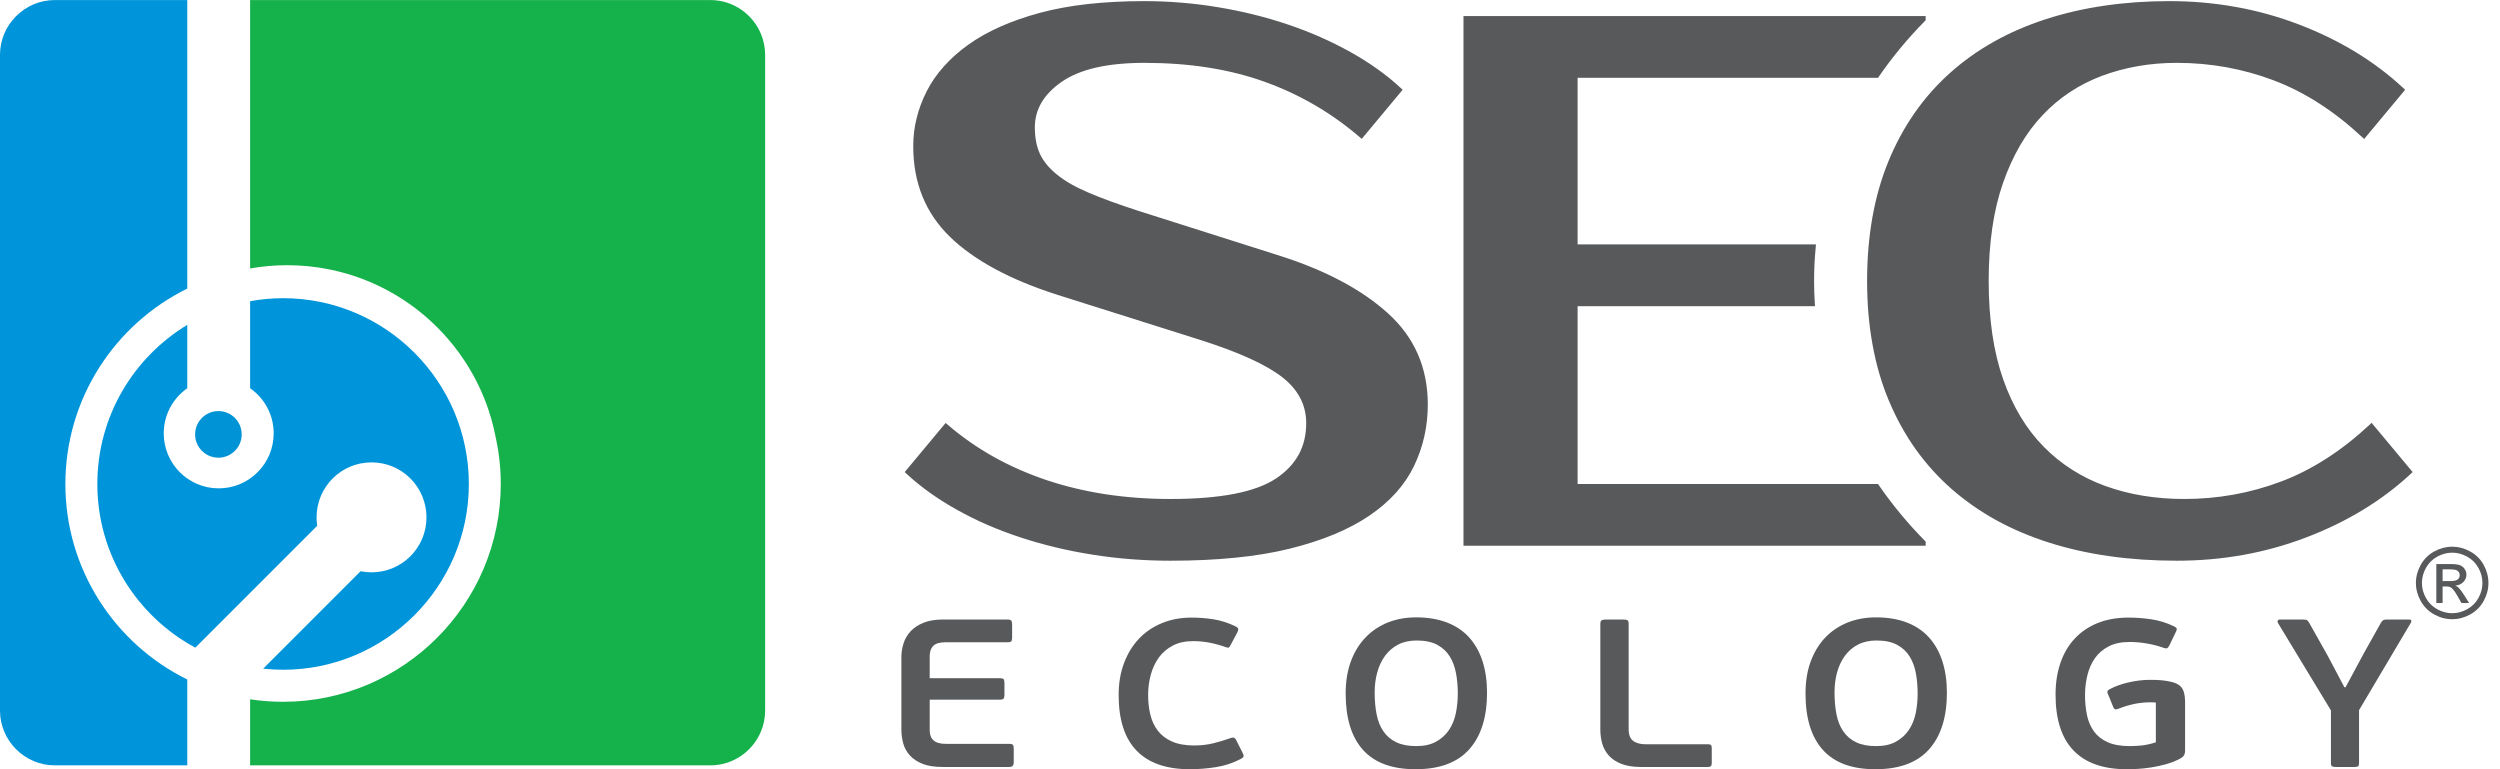<svg width="91" height="28" viewBox="0 0 91 28" fill="none" xmlns="http://www.w3.org/2000/svg">
<g clip-path="url(#clip0_7218_20910)">
<path fill-rule="evenodd" clip-rule="evenodd" d="M57.425 2.833H68.307H68.36L68.39 2.789C68.635 2.433 68.897 2.086 69.178 1.747C69.458 1.409 69.754 1.082 70.065 0.767L70.094 0.737V0.696V0.688V0.586H69.993H53.372H53.271V0.688V19.763V19.865H53.372H69.993H70.094V19.763V19.755V19.713L70.065 19.684C69.754 19.369 69.458 19.042 69.178 18.703C68.898 18.365 68.635 18.018 68.39 17.662L68.36 17.618H68.307H57.425V11.145H65.958H66.066L66.059 11.037C66.05 10.899 66.044 10.764 66.039 10.632C66.035 10.505 66.033 10.369 66.033 10.226C66.033 10.017 66.038 9.813 66.047 9.614C66.058 9.41 66.072 9.208 66.091 9.009L66.102 8.897H65.99H57.425V2.833ZM79.507 18.163C80.731 18.163 81.904 17.952 83.027 17.529C83.588 17.319 84.137 17.041 84.673 16.697C85.211 16.353 85.736 15.942 86.249 15.465L86.328 15.392L86.396 15.475L87.759 17.11L87.82 17.183L87.75 17.249C87.228 17.735 86.65 18.17 86.017 18.555C85.385 18.941 84.697 19.275 83.957 19.558C83.216 19.842 82.452 20.055 81.664 20.197C80.875 20.339 80.065 20.41 79.234 20.41C78.377 20.41 77.561 20.355 76.785 20.245C76.011 20.136 75.277 19.971 74.586 19.751C73.893 19.531 73.251 19.258 72.66 18.933C72.069 18.606 71.527 18.228 71.035 17.796C70.543 17.363 70.107 16.88 69.728 16.348C69.35 15.815 69.027 15.232 68.761 14.598H68.76C68.494 13.965 68.294 13.283 68.162 12.553C68.028 11.824 67.962 11.048 67.962 10.226C67.962 9.403 68.028 8.627 68.158 7.898C68.289 7.169 68.485 6.487 68.746 5.854C69.008 5.22 69.325 4.637 69.697 4.104C70.07 3.571 70.497 3.088 70.98 2.656C71.462 2.224 71.994 1.844 72.574 1.519C73.154 1.193 73.784 0.92 74.463 0.7C75.141 0.48 75.854 0.315 76.604 0.206C77.355 0.096 78.141 0.041 78.962 0.041C79.793 0.041 80.603 0.112 81.391 0.254C82.179 0.396 82.944 0.609 83.685 0.893C84.425 1.176 85.112 1.51 85.745 1.896C86.377 2.281 86.955 2.716 87.477 3.202L87.547 3.268L87.486 3.341L86.124 4.976L86.056 5.059L85.977 4.986C85.464 4.509 84.939 4.098 84.401 3.754C83.864 3.41 83.315 3.133 82.754 2.922C82.192 2.71 81.618 2.552 81.032 2.446C80.447 2.341 79.848 2.288 79.234 2.288C78.749 2.288 78.28 2.327 77.828 2.406C77.375 2.484 76.938 2.602 76.518 2.758C76.099 2.915 75.708 3.112 75.347 3.351C74.985 3.59 74.653 3.87 74.35 4.191C74.046 4.512 73.774 4.878 73.535 5.286L73.536 5.286C73.296 5.697 73.088 6.151 72.914 6.648C72.739 7.146 72.608 7.692 72.52 8.288C72.433 8.884 72.388 9.53 72.388 10.226C72.388 10.921 72.433 11.566 72.52 12.162C72.608 12.758 72.739 13.305 72.914 13.803C73.089 14.3 73.299 14.754 73.545 15.163C73.791 15.572 74.072 15.937 74.389 16.259C74.706 16.581 75.052 16.861 75.427 17.099C75.802 17.338 76.206 17.536 76.639 17.692C77.074 17.849 77.53 17.967 78.008 18.045C78.485 18.123 78.984 18.163 79.507 18.163ZM51.972 14.722C51.972 15.119 51.931 15.505 51.847 15.878C51.764 16.251 51.638 16.612 51.472 16.959C51.304 17.309 51.083 17.635 50.812 17.937C50.542 18.238 50.218 18.516 49.843 18.771C49.469 19.025 49.04 19.252 48.558 19.452H48.558C48.076 19.651 47.54 19.824 46.95 19.971C46.36 20.117 45.702 20.227 44.977 20.3C44.252 20.373 43.462 20.41 42.607 20.41C42.124 20.41 41.646 20.392 41.173 20.355C40.702 20.319 40.234 20.264 39.771 20.19C39.311 20.117 38.861 20.029 38.422 19.923C37.98 19.817 37.553 19.696 37.14 19.56C36.725 19.423 36.325 19.271 35.939 19.104C35.555 18.937 35.187 18.754 34.834 18.557C34.48 18.36 34.151 18.152 33.847 17.935C33.541 17.716 33.259 17.488 33.002 17.249L32.932 17.183L32.993 17.11L34.355 15.475L34.421 15.396L34.499 15.462C35.012 15.903 35.567 16.291 36.165 16.626C36.764 16.962 37.406 17.244 38.089 17.474C38.773 17.703 39.492 17.875 40.245 17.991C40.998 18.105 41.786 18.163 42.607 18.163C43.518 18.163 44.295 18.1 44.938 17.974C45.574 17.849 46.077 17.663 46.447 17.417C46.815 17.172 47.09 16.881 47.273 16.547C47.455 16.213 47.546 15.832 47.546 15.403C47.546 14.745 47.259 14.191 46.686 13.739C46.392 13.508 45.995 13.278 45.494 13.05C44.99 12.82 44.381 12.592 43.666 12.366L38.489 10.731V10.731C36.767 10.181 35.464 9.478 34.58 8.622C34.134 8.19 33.8 7.698 33.576 7.147C33.353 6.596 33.242 5.987 33.242 5.32C33.242 4.977 33.282 4.638 33.364 4.305C33.446 3.973 33.568 3.646 33.73 3.326C33.893 3.005 34.101 2.703 34.355 2.419C34.607 2.135 34.905 1.871 35.246 1.627C35.586 1.383 35.975 1.164 36.412 0.97C36.847 0.777 37.328 0.609 37.854 0.467C38.38 0.325 38.961 0.218 39.596 0.147C40.229 0.077 40.915 0.041 41.654 0.041C42.1 0.041 42.547 0.059 42.993 0.096C43.437 0.132 43.882 0.187 44.326 0.261C45.213 0.407 46.063 0.617 46.876 0.891C47.285 1.029 47.678 1.181 48.056 1.347C48.434 1.514 48.8 1.696 49.154 1.893C49.508 2.091 49.837 2.298 50.142 2.516C50.447 2.734 50.729 2.963 50.986 3.202L51.056 3.267L50.995 3.341L49.633 4.976L49.567 5.055L49.489 4.988C48.976 4.548 48.431 4.159 47.855 3.824C47.279 3.489 46.672 3.206 46.033 2.977C45.394 2.747 44.71 2.575 43.981 2.46C43.253 2.345 42.477 2.288 41.654 2.288C40.312 2.288 39.309 2.518 38.646 2.978C38.318 3.206 38.072 3.459 37.909 3.736C37.749 4.011 37.668 4.311 37.668 4.639C37.668 4.824 37.684 4.996 37.714 5.155C37.744 5.313 37.79 5.458 37.849 5.592C37.91 5.725 37.99 5.854 38.092 5.979C38.193 6.104 38.317 6.227 38.462 6.345C38.609 6.465 38.778 6.581 38.969 6.691C39.162 6.802 39.38 6.909 39.622 7.012C39.866 7.116 40.139 7.223 40.441 7.334C40.743 7.444 41.076 7.558 41.44 7.676L46.589 9.311C47.422 9.577 48.166 9.884 48.819 10.231C49.475 10.58 50.042 10.971 50.522 11.404C51.005 11.841 51.367 12.336 51.609 12.89C51.851 13.444 51.972 14.054 51.972 14.722Z" fill="#57595B"/>
<path fill-rule="evenodd" clip-rule="evenodd" d="M36.867 27.872C36.844 27.902 36.796 27.918 36.723 27.918H34.314C34.016 27.918 33.771 27.88 33.579 27.803C33.388 27.727 33.234 27.625 33.119 27.497C33.003 27.369 32.923 27.224 32.878 27.061C32.833 26.897 32.81 26.726 32.81 26.548V23.929C32.81 23.75 32.837 23.578 32.891 23.412C32.944 23.246 33.032 23.1 33.153 22.971C33.274 22.844 33.43 22.742 33.622 22.665C33.813 22.589 34.044 22.551 34.314 22.551H36.672C36.745 22.551 36.792 22.565 36.812 22.593C36.831 22.621 36.841 22.665 36.841 22.727V23.209C36.841 23.276 36.831 23.32 36.812 23.343C36.792 23.366 36.745 23.378 36.672 23.378H34.424C34.21 23.378 34.059 23.421 33.972 23.508C33.885 23.595 33.841 23.72 33.841 23.883V24.687H36.393C36.467 24.687 36.513 24.7 36.533 24.725C36.553 24.751 36.562 24.799 36.562 24.871V25.292C36.562 25.353 36.553 25.398 36.533 25.426C36.513 25.454 36.467 25.468 36.393 25.468H33.841V26.58C33.841 26.743 33.888 26.866 33.981 26.95C34.074 27.034 34.221 27.076 34.424 27.076H36.723C36.802 27.076 36.851 27.088 36.871 27.114C36.89 27.14 36.9 27.189 36.9 27.261V27.74C36.9 27.797 36.889 27.841 36.867 27.872Z" fill="#57595B"/>
<path fill-rule="evenodd" clip-rule="evenodd" d="M43.465 27.135C43.718 27.135 43.952 27.108 44.166 27.055C44.38 27.001 44.58 26.941 44.766 26.875C44.845 26.844 44.9 26.839 44.931 26.859C44.962 26.88 44.986 26.911 45.003 26.951L45.223 27.388C45.262 27.459 45.276 27.509 45.265 27.537C45.254 27.565 45.225 27.592 45.18 27.617C44.893 27.77 44.586 27.873 44.26 27.924C43.932 27.975 43.617 28 43.313 28C42.456 28 41.81 27.776 41.374 27.326C40.937 26.877 40.719 26.201 40.719 25.297C40.719 24.873 40.783 24.488 40.913 24.141C41.043 23.794 41.223 23.498 41.454 23.253C41.685 23.008 41.964 22.818 42.291 22.683C42.617 22.547 42.98 22.48 43.38 22.48C43.634 22.48 43.895 22.5 44.162 22.541C44.43 22.582 44.701 22.668 44.978 22.802C45.023 22.822 45.052 22.846 45.066 22.874C45.081 22.902 45.071 22.952 45.037 23.023L44.8 23.467C44.778 23.519 44.755 23.552 44.733 23.567C44.71 23.582 44.667 23.577 44.606 23.552C44.42 23.485 44.23 23.433 44.035 23.395C43.841 23.357 43.636 23.337 43.423 23.337C43.141 23.337 42.897 23.391 42.692 23.498C42.486 23.605 42.317 23.75 42.184 23.93C42.053 24.112 41.954 24.321 41.889 24.559C41.824 24.796 41.792 25.042 41.792 25.297C41.792 25.553 41.818 25.791 41.872 26.013C41.926 26.235 42.016 26.429 42.143 26.595C42.269 26.761 42.441 26.893 42.658 26.99C42.875 27.086 43.144 27.135 43.465 27.135Z" fill="#57595B"/>
<path fill-rule="evenodd" clip-rule="evenodd" d="M53.064 25.244C53.064 24.988 53.043 24.745 53 24.512C52.958 24.28 52.882 24.075 52.772 23.896C52.662 23.718 52.51 23.576 52.316 23.471C52.121 23.367 51.872 23.314 51.568 23.314C51.308 23.314 51.083 23.364 50.892 23.463C50.701 23.563 50.541 23.7 50.414 23.873C50.288 24.047 50.194 24.247 50.132 24.474C50.069 24.702 50.038 24.945 50.038 25.205C50.038 25.502 50.062 25.77 50.11 26.009C50.158 26.25 50.241 26.455 50.36 26.625C50.478 26.797 50.634 26.928 50.829 27.02C51.023 27.112 51.264 27.158 51.551 27.158C51.838 27.158 52.079 27.105 52.273 26.997C52.468 26.89 52.624 26.748 52.743 26.572C52.861 26.396 52.944 26.193 52.992 25.964C53.039 25.734 53.064 25.494 53.064 25.244ZM54.128 25.213C54.128 26.102 53.913 26.788 53.482 27.273C53.051 27.758 52.399 28 51.526 28C50.675 28 50.038 27.767 49.616 27.3C49.194 26.832 48.982 26.147 48.982 25.244C48.982 24.805 49.046 24.414 49.172 24.073C49.299 23.73 49.477 23.441 49.705 23.203C49.933 22.966 50.204 22.785 50.516 22.659C50.829 22.535 51.174 22.472 51.551 22.472C51.974 22.472 52.346 22.535 52.67 22.659C52.995 22.785 53.264 22.966 53.478 23.203C53.691 23.441 53.854 23.729 53.964 24.068C54.073 24.408 54.128 24.79 54.128 25.213Z" fill="#57595B"/>
<path fill-rule="evenodd" clip-rule="evenodd" d="M58.252 22.711C58.252 22.645 58.267 22.602 58.298 22.581C58.329 22.561 58.379 22.551 58.446 22.551H59.08C59.159 22.551 59.212 22.56 59.24 22.578C59.269 22.595 59.283 22.64 59.283 22.711V26.548C59.283 26.747 59.338 26.887 59.448 26.968C59.557 27.051 59.708 27.091 59.9 27.091H62.164C62.226 27.091 62.266 27.101 62.282 27.122C62.299 27.142 62.308 27.18 62.308 27.237V27.773C62.308 27.824 62.299 27.861 62.282 27.883C62.266 27.907 62.226 27.918 62.164 27.918H59.739C59.446 27.918 59.204 27.88 59.013 27.803C58.821 27.727 58.669 27.625 58.556 27.497C58.444 27.369 58.365 27.224 58.319 27.061C58.274 26.897 58.252 26.726 58.252 26.548V22.711Z" fill="#57595B"/>
<path fill-rule="evenodd" clip-rule="evenodd" d="M69.802 25.244C69.802 24.988 69.781 24.745 69.739 24.512C69.697 24.28 69.621 24.075 69.511 23.896C69.401 23.718 69.248 23.576 69.054 23.471C68.86 23.367 68.611 23.314 68.307 23.314C68.047 23.314 67.822 23.364 67.631 23.463C67.439 23.563 67.28 23.7 67.153 23.873C67.026 24.047 66.932 24.247 66.87 24.474C66.808 24.702 66.777 24.945 66.777 25.205C66.777 25.502 66.801 25.77 66.849 26.009C66.897 26.25 66.98 26.455 67.098 26.625C67.217 26.797 67.373 26.928 67.567 27.02C67.761 27.112 68.002 27.158 68.29 27.158C68.577 27.158 68.818 27.105 69.012 26.997C69.207 26.89 69.363 26.748 69.481 26.572C69.6 26.396 69.682 26.193 69.731 25.964C69.778 25.734 69.802 25.494 69.802 25.244ZM70.867 25.213C70.867 26.102 70.651 26.788 70.221 27.273C69.79 27.758 69.138 28 68.264 28C67.413 28 66.777 27.767 66.355 27.3C65.932 26.832 65.721 26.147 65.721 25.244C65.721 24.805 65.784 24.414 65.911 24.073C66.038 23.73 66.215 23.441 66.443 23.203C66.671 22.966 66.942 22.785 67.254 22.659C67.567 22.535 67.912 22.472 68.29 22.472C68.712 22.472 69.085 22.535 69.409 22.659C69.733 22.785 70.002 22.966 70.216 23.203C70.43 23.441 70.592 23.729 70.702 24.068C70.812 24.408 70.867 24.79 70.867 25.213Z" fill="#57595B"/>
<path fill-rule="evenodd" clip-rule="evenodd" d="M77.518 27.158C77.557 27.158 77.614 27.157 77.687 27.154C77.76 27.152 77.839 27.147 77.924 27.139C78.008 27.131 78.098 27.117 78.194 27.096C78.29 27.076 78.382 27.05 78.473 27.02V25.573C78.439 25.568 78.404 25.565 78.367 25.565H78.253C77.898 25.565 77.534 25.637 77.163 25.779C77.096 25.805 77.046 25.82 77.015 25.822C76.984 25.825 76.955 25.8 76.927 25.749L76.732 25.267C76.709 25.226 76.702 25.191 76.711 25.163C76.719 25.136 76.749 25.108 76.8 25.083C76.991 24.981 77.219 24.899 77.484 24.838C77.749 24.777 78.011 24.746 78.27 24.746C78.416 24.746 78.536 24.75 78.629 24.758C78.722 24.765 78.814 24.777 78.904 24.792C79.151 24.833 79.319 24.909 79.406 25.022C79.494 25.134 79.537 25.308 79.537 25.542V27.326C79.537 27.388 79.526 27.441 79.504 27.483C79.481 27.527 79.439 27.566 79.377 27.602C79.219 27.689 79.046 27.759 78.857 27.813C78.668 27.866 78.483 27.907 78.299 27.935C78.117 27.963 77.948 27.981 77.793 27.989C77.638 27.996 77.512 28 77.416 28C76.56 28 75.914 27.773 75.477 27.319C75.04 26.864 74.822 26.186 74.822 25.282C74.822 24.858 74.882 24.474 75 24.13C75.118 23.785 75.291 23.491 75.52 23.245C75.748 23 76.027 22.812 76.356 22.678C76.686 22.546 77.061 22.48 77.484 22.48C77.743 22.48 78.015 22.5 78.299 22.541C78.584 22.582 78.864 22.668 79.14 22.802C79.185 22.822 79.215 22.846 79.229 22.874C79.243 22.902 79.23 22.952 79.191 23.023L78.963 23.498C78.935 23.549 78.909 23.581 78.887 23.594C78.864 23.607 78.822 23.603 78.76 23.582C78.574 23.516 78.374 23.463 78.16 23.425C77.946 23.387 77.73 23.368 77.509 23.368C77.216 23.368 76.967 23.42 76.761 23.525C76.556 23.63 76.39 23.771 76.263 23.947C76.136 24.124 76.044 24.33 75.984 24.565C75.925 24.8 75.895 25.046 75.895 25.301C75.895 25.562 75.919 25.806 75.967 26.034C76.015 26.262 76.1 26.458 76.221 26.625C76.342 26.791 76.508 26.922 76.719 27.016C76.93 27.11 77.197 27.158 77.518 27.158Z" fill="#57595B"/>
<path fill-rule="evenodd" clip-rule="evenodd" d="M85.378 25.016L86.029 23.806L86.663 22.673C86.691 22.627 86.718 22.595 86.743 22.578C86.769 22.56 86.809 22.551 86.865 22.551H87.685C87.736 22.551 87.764 22.562 87.77 22.585C87.775 22.608 87.772 22.633 87.761 22.658L85.869 25.851V27.78C85.869 27.836 85.857 27.874 85.835 27.891C85.812 27.909 85.77 27.918 85.708 27.918H85.006C84.95 27.918 84.909 27.909 84.884 27.891C84.859 27.874 84.846 27.836 84.846 27.78V25.858L82.911 22.666C82.9 22.64 82.9 22.614 82.911 22.589C82.922 22.564 82.95 22.551 82.995 22.551H83.849C83.911 22.551 83.954 22.56 83.98 22.578C84.005 22.595 84.032 22.63 84.06 22.68L84.719 23.852L85.336 25.016H85.378Z" fill="#57595B"/>
<path d="M27.695 1.223C27.391 0.507 26.68 0.002 25.858 0.002H25.857C26.68 0.002 27.391 0.507 27.695 1.223Z" fill="#0095DA"/>
<path d="M2.38 17.619C2.38 14.499 4.192 11.796 6.817 10.504V8.809V0.002H1.994C0.898 0.002 0 0.9 0 1.997V25.864C0 26.962 0.898 27.859 1.994 27.859H6.817V26.927V24.734C4.192 23.442 2.38 20.738 2.38 17.619Z" fill="#0095DA"/>
<path d="M10.304 10.854C9.894 10.854 9.494 10.893 9.104 10.963V13.096V14.132C9.623 14.494 9.962 15.094 9.962 15.774C9.962 16.88 9.066 17.776 7.961 17.776C6.856 17.776 5.96 16.88 5.96 15.774C5.96 15.094 6.299 14.494 6.817 14.132V13.359V11.825C4.857 13.01 3.543 15.163 3.543 17.617C3.543 20.191 4.989 22.433 7.11 23.575L7.979 22.706L11.546 19.138C11.531 19.038 11.523 18.936 11.523 18.832C11.523 17.726 12.419 16.83 13.523 16.83C14.629 16.83 15.524 17.726 15.524 18.832C15.524 19.937 14.629 20.833 13.523 20.833C13.387 20.833 13.254 20.819 13.125 20.793L10.377 23.542L9.579 24.34C9.817 24.365 10.059 24.379 10.304 24.379C14.032 24.379 17.066 21.346 17.066 17.617C17.066 13.888 14.032 10.854 10.304 10.854Z" fill="#0095DA"/>
<path d="M25.857 27.859H25.858C26.681 27.859 27.391 27.354 27.695 26.639C27.391 27.354 26.68 27.859 25.857 27.859Z" fill="#0095DA"/>
<path d="M27.694 1.223C27.39 0.507 26.68 0.002 25.857 0.002H9.104V8.875V9.772C9.543 9.694 9.995 9.653 10.456 9.653C10.582 9.653 10.708 9.657 10.832 9.663C10.873 9.665 10.914 9.669 10.955 9.671C11.039 9.676 11.122 9.682 11.204 9.69C11.253 9.695 11.3 9.701 11.348 9.706C11.423 9.715 11.498 9.724 11.572 9.735C11.622 9.742 11.672 9.75 11.722 9.758C11.793 9.77 11.864 9.783 11.934 9.796C11.985 9.806 12.036 9.816 12.086 9.827C12.155 9.842 12.223 9.858 12.292 9.875C12.342 9.887 12.392 9.899 12.441 9.912C12.51 9.93 12.579 9.95 12.647 9.97C12.694 9.984 12.742 9.998 12.789 10.013C12.862 10.036 12.934 10.061 13.006 10.086C13.047 10.101 13.088 10.114 13.129 10.129C13.238 10.169 13.345 10.211 13.451 10.256C13.494 10.274 13.536 10.294 13.579 10.313C13.644 10.342 13.709 10.37 13.773 10.401C13.824 10.425 13.875 10.451 13.926 10.477C13.979 10.504 14.033 10.531 14.086 10.559C14.14 10.588 14.193 10.617 14.245 10.647C14.294 10.675 14.342 10.702 14.39 10.73C14.444 10.762 14.498 10.796 14.552 10.829C14.596 10.857 14.64 10.885 14.684 10.914C14.739 10.95 14.793 10.986 14.847 11.024C14.887 11.051 14.926 11.079 14.965 11.107C15.021 11.148 15.077 11.188 15.132 11.23C15.165 11.255 15.197 11.281 15.23 11.307C15.29 11.354 15.349 11.401 15.407 11.449C15.422 11.461 15.436 11.474 15.45 11.486C15.677 11.679 15.892 11.883 16.094 12.1C16.106 12.112 16.118 12.124 16.129 12.136C16.189 12.201 16.248 12.268 16.305 12.335C16.322 12.354 16.339 12.373 16.355 12.393C16.411 12.459 16.466 12.526 16.52 12.594C16.536 12.615 16.552 12.636 16.569 12.657C16.622 12.726 16.675 12.796 16.727 12.868C16.74 12.887 16.754 12.906 16.767 12.925C16.82 13 16.872 13.076 16.922 13.152C16.931 13.165 16.939 13.178 16.948 13.192C17.297 13.732 17.581 14.318 17.788 14.94C17.79 14.947 17.792 14.953 17.794 14.96C17.827 15.058 17.857 15.158 17.886 15.258L17.895 15.29C17.923 15.389 17.949 15.49 17.973 15.591C17.975 15.6 17.977 15.609 17.979 15.618C18.003 15.723 18.026 15.83 18.047 15.937C18.165 16.48 18.228 17.042 18.228 17.619C18.228 21.989 14.673 25.545 10.304 25.545C9.896 25.545 9.495 25.514 9.104 25.454V27.499V27.859H25.857C26.68 27.859 27.39 27.354 27.694 26.639C27.795 26.401 27.851 26.139 27.851 25.864V1.997C27.851 1.723 27.795 1.461 27.694 1.223Z" fill="#15B24B"/>
<path fill-rule="evenodd" clip-rule="evenodd" d="M90.216 21.766C90.119 21.941 89.983 22.077 89.808 22.174C89.633 22.272 89.45 22.321 89.26 22.321C89.07 22.321 88.887 22.272 88.712 22.174C88.537 22.077 88.401 21.941 88.304 21.766C88.207 21.592 88.158 21.41 88.158 21.22C88.158 21.029 88.208 20.845 88.306 20.668C88.406 20.492 88.543 20.355 88.718 20.26C88.894 20.165 89.075 20.117 89.26 20.117C89.444 20.117 89.625 20.165 89.801 20.26C89.977 20.355 90.114 20.492 90.213 20.668C90.311 20.845 90.36 21.029 90.36 21.22C90.36 21.41 90.312 21.592 90.216 21.766ZM90.403 20.557C90.285 20.346 90.12 20.183 89.909 20.07C89.698 19.956 89.482 19.899 89.26 19.899C89.038 19.899 88.822 19.956 88.611 20.07C88.401 20.183 88.236 20.346 88.117 20.557C87.999 20.77 87.939 20.99 87.939 21.22C87.939 21.447 87.998 21.666 88.114 21.876C88.231 22.086 88.394 22.249 88.603 22.365C88.813 22.481 89.032 22.539 89.26 22.539C89.489 22.539 89.707 22.481 89.917 22.365C90.126 22.249 90.289 22.086 90.405 21.876C90.521 21.666 90.579 21.447 90.579 21.22C90.579 20.99 90.52 20.77 90.403 20.557Z" fill="#57595B"/>
<path fill-rule="evenodd" clip-rule="evenodd" d="M89.189 21.151H88.911V20.724H89.172C89.284 20.724 89.36 20.733 89.402 20.749C89.443 20.765 89.476 20.789 89.499 20.823C89.522 20.855 89.534 20.893 89.534 20.935C89.534 21 89.51 21.052 89.461 21.091C89.413 21.131 89.322 21.151 89.189 21.151ZM89.491 21.39C89.461 21.361 89.421 21.336 89.371 21.315C89.493 21.306 89.592 21.263 89.666 21.186C89.74 21.109 89.778 21.019 89.778 20.915C89.778 20.841 89.755 20.773 89.711 20.707C89.667 20.642 89.608 20.596 89.533 20.57C89.458 20.544 89.337 20.531 89.17 20.531H88.682V21.949H88.911V21.348H89.046C89.126 21.347 89.187 21.363 89.229 21.395C89.29 21.439 89.371 21.55 89.47 21.726L89.596 21.949H89.875L89.701 21.672C89.618 21.54 89.548 21.446 89.491 21.39Z" fill="#57595B"/>
<path d="M8.798 15.812C8.798 16.28 8.418 16.66 7.95 16.66C7.481 16.66 7.102 16.28 7.102 15.812C7.102 15.343 7.481 14.963 7.95 14.963C8.418 14.963 8.798 15.343 8.798 15.812Z" fill="#0094D7"/>
</g>
<defs>
<clipPath id="clip0_7218_20910">
<rect width="90.58" height="28" fill="white"/>
</clipPath>
</defs>
</svg>
